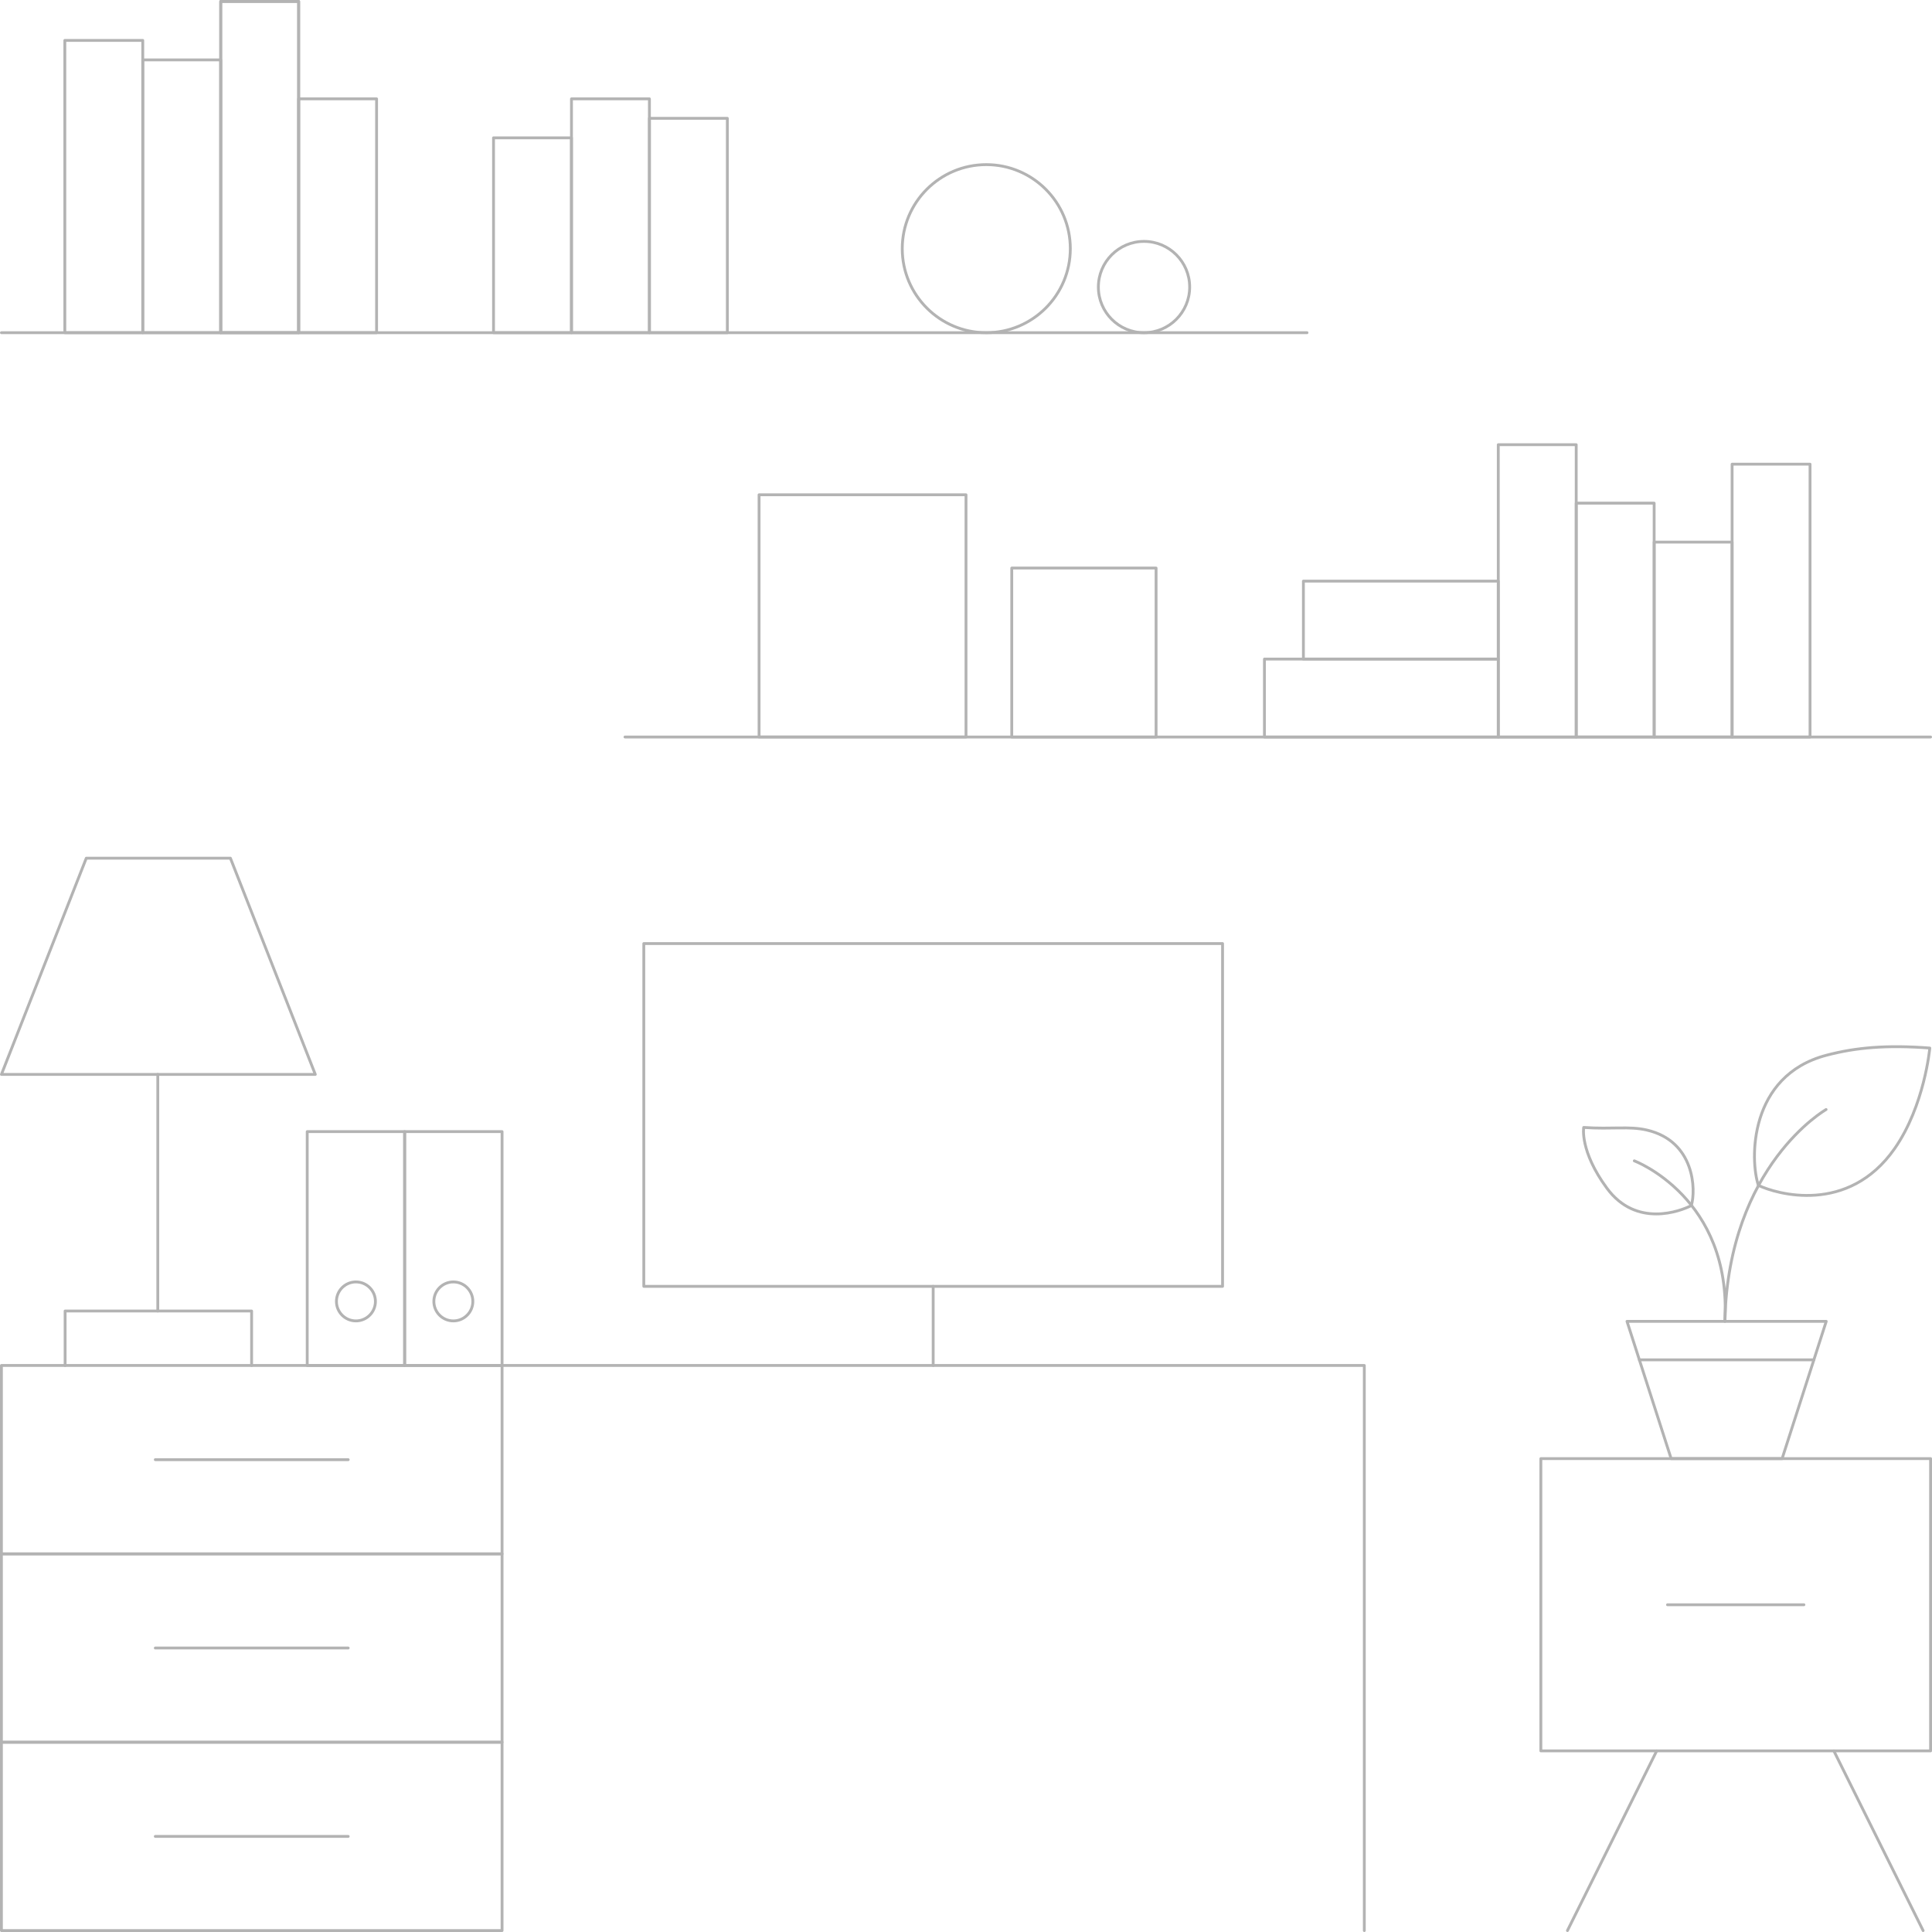 <svg xmlns="http://www.w3.org/2000/svg" viewBox="0 0 681 681"><g id="Camada_2" data-name="Camada 2"><g id="Camada_1-2" data-name="Camada 1"><polygon points="0.5 378.72 111.14 378.72 81.22 302.5 30.41 302.5 0.5 378.72" fill="none" stroke="#b3b3b3" stroke-linecap="round" stroke-linejoin="round"/><line x1="55.62" y1="378.72" x2="55.62" y2="462.11" fill="none" stroke="#b3b3b3" stroke-linecap="round" stroke-linejoin="round"/><polyline points="88.69 481.31 88.69 462.11 22.95 462.11 22.95 481.31" fill="none" stroke="#b3b3b3" stroke-linecap="round" stroke-linejoin="round"/><polyline points="480.9 680.5 480.9 481.31 176.97 481.31" fill="none" stroke="#b3b3b3" stroke-linecap="round" stroke-linejoin="round"/><rect x="226.93" y="332.59" width="204" height="120.83" fill="none" stroke="#b3b3b3" stroke-linecap="round" stroke-linejoin="round"/><line x1="328.93" y1="453.42" x2="328.93" y2="481.31" fill="none" stroke="#b3b3b3" stroke-linecap="round" stroke-linejoin="round"/><rect x="543.13" y="514.14" width="137.37" height="103.03" transform="translate(1223.63 1131.3) rotate(180)" fill="none" stroke="#b3b3b3" stroke-linecap="round" stroke-linejoin="round"/><line x1="587.77" y1="565.65" x2="635.85" y2="565.65" fill="none" stroke="#b3b3b3" stroke-linecap="round" stroke-linejoin="round"/><line x1="552.5" y1="680.5" x2="583.95" y2="617.17" fill="none" stroke="#b3b3b3" stroke-linecap="round" stroke-linejoin="round"/><line x1="677.87" y1="680.5" x2="646.41" y2="617.17" fill="none" stroke="#b3b3b3" stroke-linecap="round" stroke-linejoin="round"/><path d="M619.81,417.82c-3-8.8-3.51-38.67,24-45.87,10.32-2.71,21.13-3.69,36.41-2.53,0,0-1.82,20.31-12.41,35.46C651.45,428.26,626.16,420.87,619.81,417.82Z" fill="none" stroke="#b3b3b3" stroke-linecap="round" stroke-linejoin="round"/><path d="M596.16,424.94c1.67-5.43,1.24-22.69-15.66-26.61-6.35-1.47-12.31-.22-22.27-.92,0,0-1.45,8.33,8.19,21.43C576.74,432.87,592.34,426.91,596.16,424.94Z" fill="none" stroke="#b3b3b3" stroke-linecap="round" stroke-linejoin="round"/><path d="M608,465.76c2.45-43.63-31.93-56.58-31.93-56.58" fill="none" stroke="#b3b3b3" stroke-linecap="round" stroke-linejoin="round"/><path d="M643.67,391.09S609.36,410.6,608,465.36" fill="none" stroke="#b3b3b3" stroke-linecap="round" stroke-linejoin="round"/><polygon points="643.72 465.76 573.49 465.76 589.05 514.14 628.17 514.14 643.72 465.76" fill="none" stroke="#b3b3b3" stroke-linecap="round" stroke-linejoin="round"/><line x1="577.86" y1="479.33" x2="639.36" y2="479.33" fill="none" stroke="#b3b3b3" stroke-linecap="round" stroke-linejoin="round"/><rect x="0.5" y="481.31" width="176.47" height="66.4" fill="none" stroke="#b3b3b3" stroke-linecap="round" stroke-linejoin="round"/><line x1="54.74" y1="514.51" x2="122.74" y2="514.51" fill="none" stroke="#b3b3b3" stroke-linecap="round" stroke-linejoin="round"/><rect x="0.5" y="547.71" width="176.47" height="66.4" fill="none" stroke="#b3b3b3" stroke-linecap="round" stroke-linejoin="round"/><line x1="54.74" y1="580.9" x2="122.74" y2="580.9" fill="none" stroke="#b3b3b3" stroke-linecap="round" stroke-linejoin="round"/><rect x="0.5" y="614.1" width="176.47" height="66.4" fill="none" stroke="#b3b3b3" stroke-linecap="round" stroke-linejoin="round"/><line x1="54.74" y1="647.3" x2="122.74" y2="647.3" fill="none" stroke="#b3b3b3" stroke-linecap="round" stroke-linejoin="round"/><rect x="142.63" y="398.88" width="34.34" height="82.42" fill="none" stroke="#b3b3b3" stroke-linecap="round" stroke-linejoin="round"/><circle cx="159.8" cy="458.73" r="6.87" fill="none" stroke="#b3b3b3" stroke-linecap="round" stroke-linejoin="round"/><rect x="108.29" y="398.88" width="34.34" height="82.42" fill="none" stroke="#b3b3b3" stroke-linecap="round" stroke-linejoin="round"/><circle cx="125.46" cy="458.73" r="6.87" fill="none" stroke="#b3b3b3" stroke-linecap="round" stroke-linejoin="round"/><line x1="460.7" y1="117.27" x2="0.5" y2="117.27" fill="none" stroke="#b3b3b3" stroke-linecap="round" stroke-linejoin="round"/><line x1="680.5" y1="259.78" x2="220.3" y2="259.78" fill="none" stroke="#b3b3b3" stroke-linecap="round" stroke-linejoin="round"/><rect x="77.8" y="0.5" width="27.47" height="116.77" fill="none" stroke="#b3b3b3" stroke-linecap="round" stroke-linejoin="round"/><rect x="77.8" y="0.5" width="27.47" height="116.77" fill="none" stroke="#b3b3b3" stroke-linecap="round" stroke-linejoin="round"/><rect x="22.85" y="14.24" width="27.47" height="103.03" fill="none" stroke="#b3b3b3" stroke-linecap="round" stroke-linejoin="round"/><rect x="105.27" y="34.84" width="27.47" height="82.42" fill="none" stroke="#b3b3b3" stroke-linecap="round" stroke-linejoin="round"/><rect x="50.33" y="21.11" width="27.47" height="96.16" fill="none" stroke="#b3b3b3" stroke-linecap="round" stroke-linejoin="round"/><rect x="173.96" y="48.58" width="27.47" height="68.69" fill="none" stroke="#b3b3b3" stroke-linecap="round" stroke-linejoin="round"/><rect x="201.44" y="34.84" width="27.47" height="82.42" fill="none" stroke="#b3b3b3" stroke-linecap="round" stroke-linejoin="round"/><circle cx="347.65" cy="87.65" r="29.62" fill="none" stroke="#b3b3b3" stroke-linecap="round" stroke-linejoin="round"/><circle cx="403.25" cy="101.18" r="16.09" fill="none" stroke="#b3b3b3" stroke-linecap="round" stroke-linejoin="round"/><rect x="528.12" y="156.75" width="27.47" height="103.03" fill="none" stroke="#b3b3b3" stroke-linecap="round" stroke-linejoin="round"/><rect x="555.59" y="177.35" width="27.47" height="82.42" fill="none" stroke="#b3b3b3" stroke-linecap="round" stroke-linejoin="round"/><rect x="583.07" y="191.09" width="27.47" height="68.69" fill="none" stroke="#b3b3b3" stroke-linecap="round" stroke-linejoin="round"/><rect x="610.54" y="163.62" width="27.47" height="96.16" fill="none" stroke="#b3b3b3" stroke-linecap="round" stroke-linejoin="round"/><rect x="480.04" y="184.22" width="27.47" height="68.69" transform="translate(712.34 -275.21) rotate(90)" fill="none" stroke="#b3b3b3" stroke-linecap="round" stroke-linejoin="round"/><rect x="473.17" y="204.83" width="27.47" height="82.42" transform="translate(240.87 732.95) rotate(-90)" fill="none" stroke="#b3b3b3" stroke-linecap="round" stroke-linejoin="round"/><rect x="267.56" y="174.4" width="72.94" height="85.37" fill="none" stroke="#b3b3b3" stroke-linecap="round" stroke-linejoin="round"/><rect x="356.63" y="200.23" width="50.87" height="59.55" fill="none" stroke="#b3b3b3" stroke-linecap="round" stroke-linejoin="round"/><rect x="228.91" y="41.71" width="27.47" height="75.56" fill="none" stroke="#b3b3b3" stroke-linecap="round" stroke-linejoin="round"/></g></g></svg>